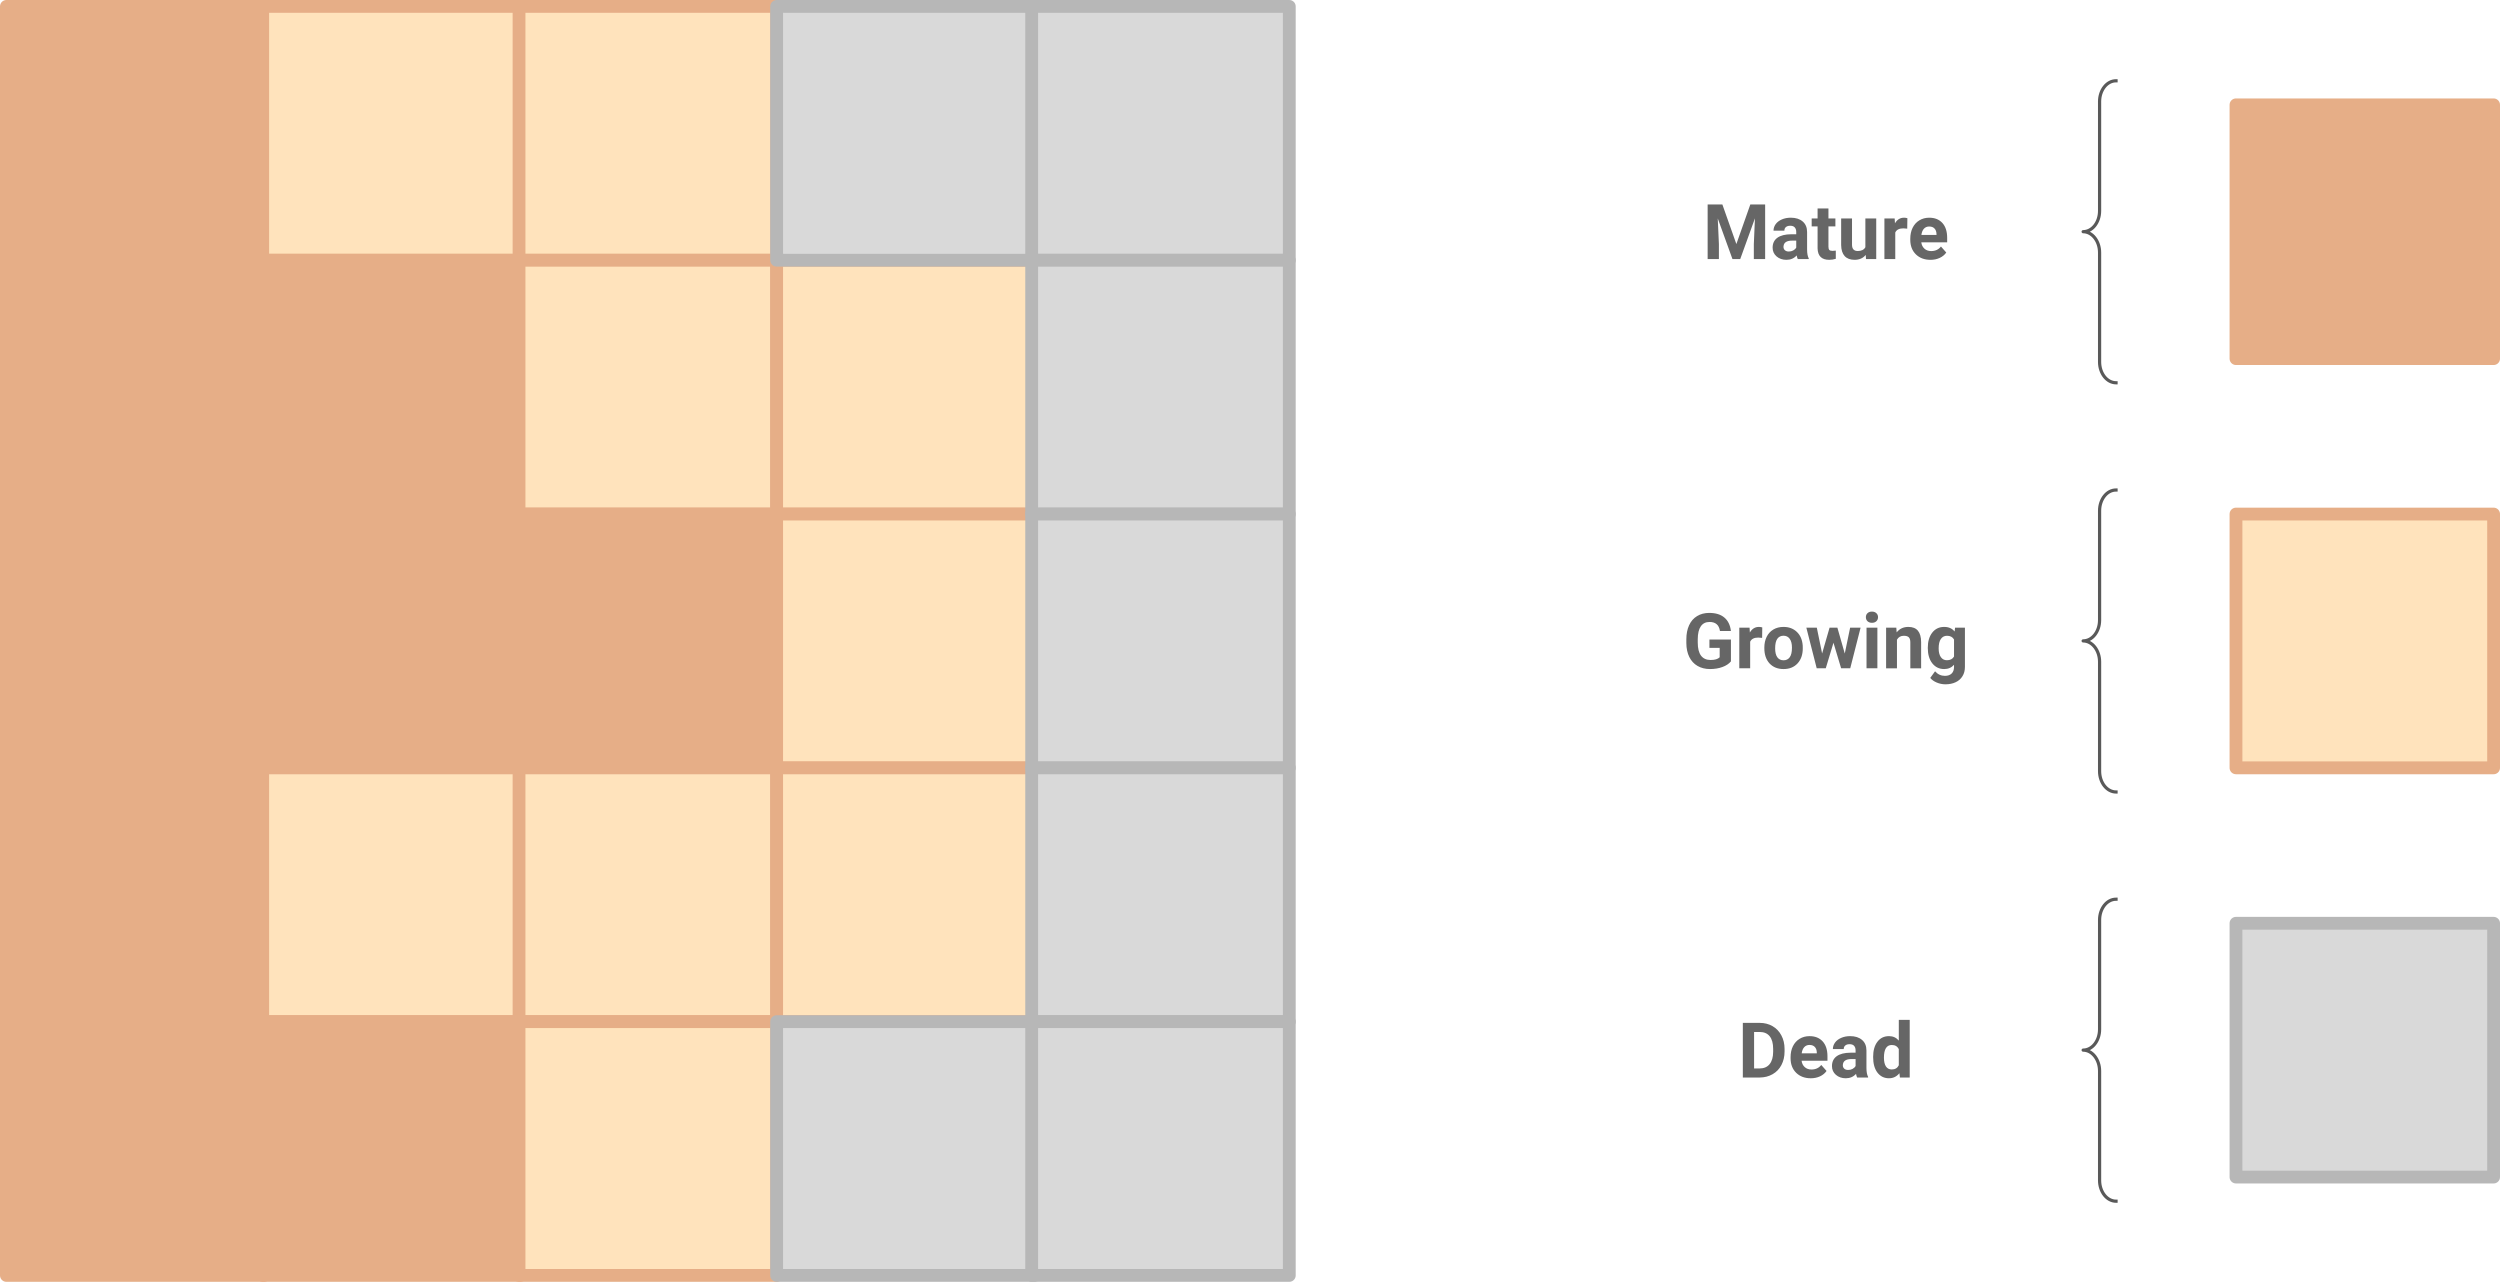 <?xml version="1.0" encoding="UTF-8" standalone="no"?>
<svg
   xmlns:dc="http://purl.org/dc/elements/1.1/"
   xmlns:cc="http://creativecommons.org/ns#"
   xmlns:rdf="http://www.w3.org/1999/02/22-rdf-syntax-ns#"
   xmlns:svg="http://www.w3.org/2000/svg"
   xmlns="http://www.w3.org/2000/svg"
   xmlns:sodipodi="http://sodipodi.sourceforge.net/DTD/sodipodi-0.dtd"
   xmlns:inkscape="http://www.inkscape.org/namespaces/inkscape"
   version="1.1"
   viewBox="0 0 780.639 400.257"
   stroke-miterlimit="10"
   id="svg151"
   sodipodi:docname="alive2.svg"
   width="780.639"
   height="400.257"
   style="fill:none;stroke:none;stroke-linecap:square;stroke-miterlimit:10"
   inkscape:export-filename="/Users/eyvind/Downloads/alive2.png"
   inkscape:export-xdpi="96"
   inkscape:export-ydpi="96"
   inkscape:version="0.92.2 5c3e80d, 2017-08-06">
  <defs
     id="defs155" />
  <sodipodi:namedview
     pagecolor="#ffffff"
     bordercolor="#666666"
     borderopacity="1"
     objecttolerance="10"
     gridtolerance="10"
     guidetolerance="10"
     inkscape:pageopacity="0"
     inkscape:pageshadow="2"
     inkscape:window-width="1918"
     inkscape:window-height="1190"
     id="namedview153"
     showgrid="false"
     fit-margin-top="0"
     fit-margin-left="0"
     fit-margin-right="0"
     fit-margin-bottom="0"
     inkscape:zoom="0.1125"
     inkscape:cx="489.36475"
     inkscape:cy="200.12778"
     inkscape:window-x="0"
     inkscape:window-y="393"
     inkscape:window-maximized="0"
     inkscape:current-layer="g149" />
  <clipPath
     id="g6e326a5eaa_0_0.0">
    <path
       d="M 0,0 H 2880 V 1536 H 0 Z"
       id="path2"
       inkscape:connector-curvature="0"
       style="clip-rule:nonzero" />
  </clipPath>
  <g
     clip-path="url(#g6e326a5eaa_0_0.0)"
     id="g149"
     transform="translate(-950.635,-567.871)">
    <path
       d="m 952.635,569.871 h 80.441 v 79.244 h -80.441 z"
       id="path7"
       inkscape:connector-curvature="0"
       style="fill:#e6ae87;fill-rule:evenodd" />
    <path
       d="m 952.635,569.871 h 80.441 v 79.244 h -80.441 z"
       id="path9"
       inkscape:connector-curvature="0"
       style="fill-rule:evenodd;stroke:#e6ae87;stroke-width:4;stroke-linecap:butt;stroke-linejoin:round" />
    <path
       d="m 1032.671,569.871 h 80.441 v 79.244 h -80.441 z"
       id="path11"
       inkscape:connector-curvature="0"
       style="fill:#ffe3bc;fill-rule:evenodd" />
    <path
       d="m 1032.671,569.871 h 80.441 v 79.244 h -80.441 z"
       id="path13"
       inkscape:connector-curvature="0"
       style="fill-rule:evenodd;stroke:#e6ae87;stroke-width:4;stroke-linecap:butt;stroke-linejoin:round" />
    <path
       d="m 1112.708,569.871 h 80.441 v 79.244 h -80.441 z"
       id="path15"
       inkscape:connector-curvature="0"
       style="fill:#ffe3bc;fill-rule:evenodd" />
    <path
       d="m 1112.708,569.871 h 80.441 v 79.244 h -80.441 z"
       id="path17"
       inkscape:connector-curvature="0"
       style="fill-rule:evenodd;stroke:#e6ae87;stroke-width:4;stroke-linecap:butt;stroke-linejoin:round" />
    <path
       d="m 1611.375,687.395 c -2.835,-0.009 -5.134,-2.925 -5.134,-6.514 v -34.153 c 0,-3.589 -2.299,-6.505 -5.134,-6.514 v 0 c 2.835,0.009 5.134,-2.894 5.134,-6.483 v -34.153 0 c 0,-3.589 2.299,-6.491 5.134,-6.482 z"
       id="path19"
       inkscape:connector-curvature="0"
       style="fill:#000000;fill-opacity:0;fill-rule:evenodd" />
    <path
       d="m 1611.375,687.395 c -2.835,-0.009 -5.134,-2.925 -5.134,-6.514 v -34.153 c 0,-3.589 -2.299,-6.505 -5.134,-6.514 v 0 c 2.835,0.009 5.134,-2.894 5.134,-6.483 v -34.153 0 c 0,-3.589 2.299,-6.491 5.134,-6.482"
       id="path21"
       inkscape:connector-curvature="0"
       style="fill:#000000;fill-opacity:0;fill-rule:evenodd" />
    <path
       d="m 1611.375,687.395 c -2.835,-0.009 -5.134,-2.925 -5.134,-6.514 v -34.153 c 0,-3.589 -2.299,-6.505 -5.134,-6.514 v 0 c 2.835,0.009 5.134,-2.894 5.134,-6.483 v -34.153 0 c 0,-3.589 2.299,-6.491 5.134,-6.482"
       id="path23"
       inkscape:connector-curvature="0"
       style="fill-rule:evenodd;stroke:#595959;stroke-width:1;stroke-linecap:butt;stroke-linejoin:round" />
    <path
       d="m 1440.478,617.018 h 160.63 v 46.425 h -160.63 z"
       id="path25"
       inkscape:connector-curvature="0"
       style="fill:#000000;fill-opacity:0;fill-rule:evenodd" />
    <path
       d="m 1488.451,631.708 4.375,12.375 4.359,-12.375 h 4.625 v 17.062 h -3.531 v -4.672 l 0.344,-8.047 -4.594,12.719 h -2.422 l -4.594,-12.703 0.359,8.031 v 4.672 h -3.516 v -17.062 z m 23.555,17.062 q -0.234,-0.453 -0.344,-1.141 -1.234,1.375 -3.203,1.375 -1.859,0 -3.094,-1.078 -1.219,-1.078 -1.219,-2.719 0,-2.016 1.484,-3.094 1.5,-1.078 4.328,-1.094 h 1.562 v -0.719 q 0,-0.891 -0.453,-1.406 -0.453,-0.531 -1.422,-0.531 -0.859,0 -1.344,0.406 -0.484,0.406 -0.484,1.125 h -3.391 q 0,-1.094 0.672,-2.031 0.688,-0.938 1.922,-1.469 1.25,-0.547 2.797,-0.547 2.344,0 3.719,1.188 1.375,1.172 1.375,3.312 v 5.484 q 0.016,1.812 0.516,2.734 v 0.203 z m -2.812,-2.359 q 0.75,0 1.375,-0.328 0.641,-0.344 0.953,-0.906 v -2.172 h -1.266 q -2.547,0 -2.703,1.75 l -0.016,0.203 q 0,0.641 0.438,1.047 0.453,0.406 1.219,0.406 z m 12.383,-13.438 v 3.109 h 2.172 v 2.484 h -2.172 v 6.328 q 0,0.703 0.266,1.016 0.266,0.297 1.031,0.297 0.562,0 1,-0.078 v 2.562 q -1,0.312 -2.047,0.312 -3.562,0 -3.641,-3.594 v -6.844 h -1.844 v -2.484 h 1.844 v -3.109 z m 11.641,14.5 q -1.25,1.531 -3.469,1.531 -2.031,0 -3.109,-1.172 -1.062,-1.172 -1.094,-3.438 v -8.312 h 3.391 v 8.203 q 0,1.969 1.797,1.969 1.734,0 2.375,-1.188 v -8.984 h 3.391 v 12.688 h -3.188 z m 12.961,-8.203 q -0.688,-0.094 -1.219,-0.094 -1.922,0 -2.516,1.297 v 8.297 h -3.391 v -12.688 h 3.203 l 0.094,1.516 q 1.016,-1.75 2.828,-1.75 0.562,0 1.047,0.156 z m 7.25,9.734 q -2.797,0 -4.547,-1.703 -1.75,-1.719 -1.75,-4.562 v -0.328 q 0,-1.922 0.734,-3.422 0.75,-1.5 2.094,-2.312 1.359,-0.828 3.094,-0.828 2.594,0 4.094,1.641 1.5,1.641 1.5,4.656 v 1.391 h -8.078 q 0.156,1.234 0.984,1.984 0.828,0.75 2.094,0.75 1.953,0 3.062,-1.422 l 1.656,1.875 q -0.75,1.078 -2.062,1.688 -1.297,0.594 -2.875,0.594 z m -0.391,-10.406 q -1,0 -1.641,0.688 -0.625,0.672 -0.797,1.938 h 4.719 v -0.266 q -0.031,-1.125 -0.625,-1.734 -0.578,-0.625 -1.656,-0.625 z"
       id="path27"
       inkscape:connector-curvature="0"
       style="fill:#666666;fill-rule:nonzero" />
    <path
       d="m 952.635,649.13 h 80.441 v 79.244 h -80.441 z"
       id="path29"
       inkscape:connector-curvature="0"
       style="fill:#e6ae87;fill-rule:evenodd" />
    <path
       d="m 952.635,649.13 h 80.441 v 79.244 h -80.441 z"
       id="path31"
       inkscape:connector-curvature="0"
       style="fill-rule:evenodd;stroke:#e6ae87;stroke-width:4;stroke-linecap:butt;stroke-linejoin:round" />
    <path
       d="m 1032.671,649.13 h 80.441 v 79.244 h -80.441 z"
       id="path33"
       inkscape:connector-curvature="0"
       style="fill:#e6ae87;fill-rule:evenodd" />
    <path
       d="m 1032.671,649.13 h 80.441 v 79.244 h -80.441 z"
       id="path35"
       inkscape:connector-curvature="0"
       style="fill-rule:evenodd;stroke:#e6ae87;stroke-width:4;stroke-linecap:butt;stroke-linejoin:round" />
    <path
       d="m 1112.708,649.13 h 80.441 v 79.244 h -80.441 z"
       id="path37"
       inkscape:connector-curvature="0"
       style="fill:#ffe3bc;fill-rule:evenodd" />
    <path
       d="m 1112.708,649.13 h 80.441 v 79.244 h -80.441 z"
       id="path39"
       inkscape:connector-curvature="0"
       style="fill-rule:evenodd;stroke:#e6ae87;stroke-width:4;stroke-linecap:butt;stroke-linejoin:round" />
    <path
       d="m 952.635,728.389 h 80.441 v 79.244 h -80.441 z"
       id="path41"
       inkscape:connector-curvature="0"
       style="fill:#e6ae87;fill-rule:evenodd" />
    <path
       d="m 952.635,728.389 h 80.441 v 79.244 h -80.441 z"
       id="path43"
       inkscape:connector-curvature="0"
       style="fill-rule:evenodd;stroke:#e6ae87;stroke-width:4;stroke-linecap:butt;stroke-linejoin:round" />
    <path
       d="m 1032.671,728.389 h 80.441 v 79.244 h -80.441 z"
       id="path45"
       inkscape:connector-curvature="0"
       style="fill:#e6ae87;fill-rule:evenodd" />
    <path
       d="m 1032.671,728.389 h 80.441 v 79.244 h -80.441 z"
       id="path47"
       inkscape:connector-curvature="0"
       style="fill-rule:evenodd;stroke:#e6ae87;stroke-width:4;stroke-linecap:butt;stroke-linejoin:round" />
    <path
       d="m 1112.708,728.389 h 80.441 v 79.244 h -80.441 z"
       id="path49"
       inkscape:connector-curvature="0"
       style="fill:#e6ae87;fill-rule:evenodd" />
    <path
       d="m 1112.708,728.389 h 80.441 v 79.244 h -80.441 z"
       id="path51"
       inkscape:connector-curvature="0"
       style="fill-rule:evenodd;stroke:#e6ae87;stroke-width:4;stroke-linecap:butt;stroke-linejoin:round" />
    <path
       d="m 1193.149,649.131 h 80.441 v 79.244 h -80.441 z"
       id="path53"
       inkscape:connector-curvature="0"
       style="fill:#ffe3bc;fill-rule:evenodd" />
    <path
       d="m 1193.149,649.131 h 80.441 v 79.244 h -80.441 z"
       id="path55"
       inkscape:connector-curvature="0"
       style="fill-rule:evenodd;stroke:#e6ae87;stroke-width:4;stroke-linecap:butt;stroke-linejoin:round" />
    <path
       d="m 1193.149,728.39 h 80.441 v 79.244 h -80.441 z"
       id="path57"
       inkscape:connector-curvature="0"
       style="fill:#ffe3bc;fill-rule:evenodd" />
    <path
       d="m 1193.149,728.39 h 80.441 v 79.244 h -80.441 z"
       id="path59"
       inkscape:connector-curvature="0"
       style="fill-rule:evenodd;stroke:#e6ae87;stroke-width:4;stroke-linecap:butt;stroke-linejoin:round" />
    <path
       d="m 952.635,807.633 h 80.441 v 79.244 h -80.441 z"
       id="path61"
       inkscape:connector-curvature="0"
       style="fill:#e6ae87;fill-rule:evenodd" />
    <path
       d="m 952.635,807.633 h 80.441 v 79.244 h -80.441 z"
       id="path63"
       inkscape:connector-curvature="0"
       style="fill-rule:evenodd;stroke:#e6ae87;stroke-width:4;stroke-linecap:butt;stroke-linejoin:round" />
    <path
       d="m 1032.671,807.633 h 80.441 v 79.244 h -80.441 z"
       id="path65"
       inkscape:connector-curvature="0"
       style="fill:#ffe3bc;fill-rule:evenodd" />
    <path
       d="m 1032.671,807.633 h 80.441 v 79.244 h -80.441 z"
       id="path67"
       inkscape:connector-curvature="0"
       style="fill-rule:evenodd;stroke:#e6ae87;stroke-width:4;stroke-linecap:butt;stroke-linejoin:round" />
    <path
       d="m 1112.708,807.633 h 80.441 v 79.244 h -80.441 z"
       id="path69"
       inkscape:connector-curvature="0"
       style="fill:#ffe3bc;fill-rule:evenodd" />
    <path
       d="m 1112.708,807.633 h 80.441 v 79.244 h -80.441 z"
       id="path71"
       inkscape:connector-curvature="0"
       style="fill-rule:evenodd;stroke:#e6ae87;stroke-width:4;stroke-linecap:butt;stroke-linejoin:round" />
    <path
       d="m 1193.149,807.634 h 80.441 v 79.244 h -80.441 z"
       id="path73"
       inkscape:connector-curvature="0"
       style="fill:#ffe3bc;fill-rule:evenodd" />
    <path
       d="m 1193.149,807.634 h 80.441 v 79.244 h -80.441 z"
       id="path75"
       inkscape:connector-curvature="0"
       style="fill-rule:evenodd;stroke:#e6ae87;stroke-width:4;stroke-linecap:butt;stroke-linejoin:round" />
    <path
       d="m 952.635,886.882 h 80.441 v 79.244 h -80.441 z"
       id="path77"
       inkscape:connector-curvature="0"
       style="fill:#e6ae87;fill-rule:evenodd" />
    <path
       d="m 952.635,886.882 h 80.441 v 79.244 h -80.441 z"
       id="path79"
       inkscape:connector-curvature="0"
       style="fill-rule:evenodd;stroke:#e6ae87;stroke-width:4;stroke-linecap:butt;stroke-linejoin:round" />
    <path
       d="m 1032.671,886.882 h 80.441 v 79.244 h -80.441 z"
       id="path81"
       inkscape:connector-curvature="0"
       style="fill:#e6ae87;fill-rule:evenodd" />
    <path
       d="m 1032.671,886.882 h 80.441 v 79.244 h -80.441 z"
       id="path83"
       inkscape:connector-curvature="0"
       style="fill-rule:evenodd;stroke:#e6ae87;stroke-width:4;stroke-linecap:butt;stroke-linejoin:round" />
    <path
       d="m 1112.708,886.882 h 80.441 v 79.244 h -80.441 z"
       id="path85"
       inkscape:connector-curvature="0"
       style="fill:#ffe3bc;fill-rule:evenodd" />
    <path
       d="m 1112.708,886.882 h 80.441 v 79.244 h -80.441 z"
       id="path87"
       inkscape:connector-curvature="0"
       style="fill-rule:evenodd;stroke:#e6ae87;stroke-width:4;stroke-linecap:butt;stroke-linejoin:round" />
    <path
       d="m 1611.375,815.176 c -2.835,-0.009 -5.134,-2.925 -5.134,-6.514 v -34.153 c 0,-3.589 -2.299,-6.505 -5.134,-6.514 v 0 c 2.835,0.009 5.134,-2.894 5.134,-6.483 v -34.153 0 c 0,-3.589 2.299,-6.491 5.134,-6.482 z"
       id="path89"
       inkscape:connector-curvature="0"
       style="fill:#000000;fill-opacity:0;fill-rule:evenodd" />
    <path
       d="m 1611.375,815.176 c -2.835,-0.009 -5.134,-2.925 -5.134,-6.514 v -34.153 c 0,-3.589 -2.299,-6.505 -5.134,-6.514 v 0 c 2.835,0.009 5.134,-2.894 5.134,-6.483 v -34.153 0 c 0,-3.589 2.299,-6.491 5.134,-6.482"
       id="path91"
       inkscape:connector-curvature="0"
       style="fill:#000000;fill-opacity:0;fill-rule:evenodd" />
    <path
       d="m 1611.375,815.176 c -2.835,-0.009 -5.134,-2.925 -5.134,-6.514 v -34.153 c 0,-3.589 -2.299,-6.505 -5.134,-6.514 v 0 c 2.835,0.009 5.134,-2.894 5.134,-6.483 v -34.153 0 c 0,-3.589 2.299,-6.491 5.134,-6.482"
       id="path93"
       inkscape:connector-curvature="0"
       style="fill-rule:evenodd;stroke:#595959;stroke-width:1;stroke-linecap:butt;stroke-linejoin:round" />
    <path
       d="m 1440.478,744.798 h 160.63 v 46.425 h -160.63 z"
       id="path95"
       inkscape:connector-curvature="0"
       style="fill:#000000;fill-opacity:0;fill-rule:evenodd" />
    <path
       d="m 1491.129,774.395 q -0.953,1.141 -2.688,1.766 -1.734,0.625 -3.844,0.625 -2.219,0 -3.891,-0.969 -1.672,-0.969 -2.578,-2.797 -0.906,-1.844 -0.922,-4.328 v -1.172 q 0,-2.547 0.859,-4.406 0.859,-1.875 2.484,-2.859 1.625,-1 3.797,-1 3.031,0 4.734,1.453 1.719,1.438 2.047,4.203 h -3.422 q -0.234,-1.469 -1.047,-2.141 -0.797,-0.688 -2.203,-0.688 -1.797,0 -2.734,1.359 -0.938,1.344 -0.953,4 v 1.094 q 0,2.688 1.016,4.062 1.031,1.359 3,1.359 1.984,0 2.828,-0.844 v -2.938 h -3.203 v -2.594 h 6.719 z m 9.738,-7.344 q -0.688,-0.094 -1.219,-0.094 -1.922,0 -2.516,1.297 v 8.297 h -3.391 v -12.688 h 3.203 l 0.094,1.516 q 1.016,-1.75 2.828,-1.75 0.562,0 1.047,0.156 z m 0.691,3.047 q 0,-1.891 0.719,-3.359 0.734,-1.484 2.094,-2.297 1.359,-0.812 3.172,-0.812 2.562,0 4.188,1.578 1.625,1.562 1.812,4.266 l 0.016,0.859 q 0,2.922 -1.625,4.688 -1.625,1.766 -4.375,1.766 -2.734,0 -4.375,-1.75 -1.625,-1.766 -1.625,-4.797 z m 3.375,0.234 q 0,1.812 0.672,2.766 0.688,0.953 1.953,0.953 1.234,0 1.922,-0.938 0.703,-0.953 0.703,-3.016 0,-1.781 -0.703,-2.75 -0.688,-0.969 -1.938,-0.969 -1.25,0 -1.938,0.969 -0.672,0.969 -0.672,2.984 z m 21.742,1.609 1.672,-8.078 h 3.266 l -3.234,12.688 h -2.844 l -2.391,-7.984 -2.406,7.984 h -2.828 l -3.234,-12.688 h 3.266 l 1.656,8.062 2.328,-8.062 h 2.438 z m 10.184,4.609 h -3.391 v -12.688 h 3.391 z m -3.594,-15.969 q 0,-0.75 0.5,-1.234 0.516,-0.5 1.391,-0.5 0.875,0 1.391,0.5 0.516,0.484 0.516,1.234 0,0.781 -0.531,1.281 -0.516,0.484 -1.375,0.484 -0.844,0 -1.375,-0.484 -0.516,-0.5 -0.516,-1.281 z m 9.504,3.281 0.109,1.469 q 1.359,-1.703 3.641,-1.703 2.016,0 3,1.188 0.984,1.188 1,3.547 v 8.188 h -3.375 v -8.109 q 0,-1.078 -0.469,-1.562 -0.469,-0.484 -1.562,-0.484 -1.438,0 -2.141,1.219 v 8.938 h -3.391 v -12.688 z m 9.832,6.25 q 0,-2.922 1.391,-4.703 1.391,-1.781 3.734,-1.781 2.094,0 3.25,1.438 l 0.141,-1.203 h 3.078 v 12.266 q 0,1.672 -0.766,2.891 -0.75,1.234 -2.125,1.875 -1.375,0.656 -3.203,0.656 -1.406,0 -2.734,-0.562 -1.312,-0.562 -2,-1.438 l 1.5,-2.062 q 1.266,1.422 3.078,1.422 1.344,0 2.094,-0.719 0.75,-0.719 0.75,-2.047 v -0.688 q -1.172,1.328 -3.078,1.328 -2.281,0 -3.703,-1.781 -1.406,-1.797 -1.406,-4.75 z m 3.391,0.25 q 0,1.719 0.688,2.703 0.688,0.969 1.891,0.969 1.547,0 2.219,-1.156 v -5.328 q -0.672,-1.156 -2.188,-1.156 -1.219,0 -1.922,1 -0.688,0.984 -0.688,2.969 z"
       id="path97"
       inkscape:connector-curvature="0"
       style="fill:#666666;fill-rule:nonzero" />
    <path
       d="m 1611.375,942.955 c -2.835,-0.009 -5.134,-2.925 -5.134,-6.514 v -34.153 c 0,-3.589 -2.299,-6.505 -5.134,-6.514 v 0 c 2.835,0.009 5.134,-2.894 5.134,-6.483 v -34.153 0 c 0,-3.589 2.299,-6.491 5.134,-6.482 z"
       id="path99"
       inkscape:connector-curvature="0"
       style="fill:#000000;fill-opacity:0;fill-rule:evenodd" />
    <path
       d="m 1611.375,942.955 c -2.835,-0.009 -5.134,-2.925 -5.134,-6.514 v -34.153 c 0,-3.589 -2.299,-6.505 -5.134,-6.514 v 0 c 2.835,0.009 5.134,-2.894 5.134,-6.483 v -34.153 0 c 0,-3.589 2.299,-6.491 5.134,-6.482"
       id="path101"
       inkscape:connector-curvature="0"
       style="fill:#000000;fill-opacity:0;fill-rule:evenodd" />
    <path
       d="m 1611.375,942.955 c -2.835,-0.009 -5.134,-2.925 -5.134,-6.514 v -34.153 c 0,-3.589 -2.299,-6.505 -5.134,-6.514 v 0 c 2.835,0.009 5.134,-2.894 5.134,-6.483 v -34.153 0 c 0,-3.589 2.299,-6.491 5.134,-6.482"
       id="path103"
       inkscape:connector-curvature="0"
       style="fill-rule:evenodd;stroke:#595959;stroke-width:1;stroke-linecap:butt;stroke-linejoin:round" />
    <path
       d="m 1440.478,872.578 h 160.63 v 46.425 h -160.63 z"
       id="path105"
       inkscape:connector-curvature="0"
       style="fill:#000000;fill-opacity:0;fill-rule:evenodd" />
    <path
       d="m 1494.843,904.331 v -17.062 h 5.25 q 2.25,0 4.016,1.016 1.781,1.016 2.766,2.891 1,1.859 1,4.234 v 0.781 q 0,2.391 -0.984,4.25 -0.969,1.844 -2.75,2.859 -1.781,1.016 -4.016,1.031 z m 3.516,-14.219 v 11.391 h 1.688 q 2.062,0 3.156,-1.344 1.094,-1.344 1.109,-3.859 v -0.906 q 0,-2.594 -1.078,-3.938 -1.078,-1.344 -3.141,-1.344 z m 17.691,14.453 q -2.797,0 -4.547,-1.703 -1.75,-1.719 -1.75,-4.562 v -0.328 q 0,-1.922 0.734,-3.422 0.75,-1.5 2.094,-2.312 1.359,-0.828 3.094,-0.828 2.594,0 4.094,1.641 1.5,1.641 1.5,4.656 v 1.391 h -8.078 q 0.156,1.234 0.984,1.984 0.828,0.75 2.094,0.75 1.953,0 3.062,-1.422 l 1.656,1.875 q -0.75,1.078 -2.062,1.688 -1.297,0.594 -2.875,0.594 z m -0.391,-10.406 q -1,0 -1.641,0.688 -0.625,0.672 -0.797,1.938 h 4.719 v -0.266 q -0.031,-1.125 -0.625,-1.734 -0.578,-0.625 -1.656,-0.625 z m 14.879,10.172 q -0.234,-0.453 -0.344,-1.141 -1.234,1.375 -3.203,1.375 -1.859,0 -3.094,-1.078 -1.219,-1.078 -1.219,-2.719 0,-2.016 1.484,-3.094 1.5,-1.078 4.328,-1.094 h 1.562 v -0.719 q 0,-0.891 -0.453,-1.406 -0.453,-0.531 -1.422,-0.531 -0.859,0 -1.344,0.406 -0.484,0.406 -0.484,1.125 h -3.391 q 0,-1.094 0.672,-2.031 0.688,-0.938 1.922,-1.469 1.25,-0.547 2.797,-0.547 2.344,0 3.719,1.188 1.375,1.172 1.375,3.312 v 5.484 q 0.016,1.812 0.516,2.734 v 0.203 z m -2.812,-2.359 q 0.75,0 1.375,-0.328 0.641,-0.344 0.953,-0.906 v -2.172 h -1.266 q -2.547,0 -2.703,1.75 l -0.016,0.203 q 0,0.641 0.438,1.047 0.453,0.406 1.219,0.406 z m 7.805,-4.078 q 0,-2.969 1.328,-4.719 1.328,-1.766 3.641,-1.766 1.844,0 3.047,1.391 v -6.469 h 3.406 v 18 h -3.062 l -0.156,-1.344 q -1.266,1.578 -3.266,1.578 -2.234,0 -3.594,-1.766 -1.344,-1.766 -1.344,-4.906 z m 3.375,0.25 q 0,1.781 0.625,2.734 0.625,0.938 1.812,0.938 1.562,0 2.203,-1.312 v -5.016 q -0.625,-1.312 -2.188,-1.312 -2.453,0 -2.453,3.969 z"
       id="path107"
       inkscape:connector-curvature="0"
       style="fill:#666666;fill-rule:nonzero" />
    <path
       d="m 1648.834,856.169 h 80.441 v 79.244 h -80.441 z"
       id="path109"
       inkscape:connector-curvature="0"
       style="fill:#d9d9d9;fill-rule:evenodd" />
    <path
       d="m 1648.834,856.169 h 80.441 v 79.244 h -80.441 z"
       id="path111"
       inkscape:connector-curvature="0"
       style="fill-rule:evenodd;stroke:#b7b7b7;stroke-width:4;stroke-linecap:butt;stroke-linejoin:round" />
    <path
       d="m 1648.834,728.389 h 80.441 v 79.244 h -80.441 z"
       id="path113"
       inkscape:connector-curvature="0"
       style="fill:#ffe3bc;fill-rule:evenodd" />
    <path
       d="m 1648.834,728.389 h 80.441 v 79.244 h -80.441 z"
       id="path115"
       inkscape:connector-curvature="0"
       style="fill-rule:evenodd;stroke:#e6ae87;stroke-width:4;stroke-linecap:butt;stroke-linejoin:round" />
    <path
       d="m 1648.834,600.608 h 80.441 v 79.244 h -80.441 z"
       id="path117"
       inkscape:connector-curvature="0"
       style="fill:#e6ae87;fill-rule:evenodd" />
    <path
       d="m 1648.834,600.608 h 80.441 v 79.244 h -80.441 z"
       id="path119"
       inkscape:connector-curvature="0"
       style="fill-rule:evenodd;stroke:#e6ae87;stroke-width:4;stroke-linecap:butt;stroke-linejoin:round" />
    <path
       d="m 1193.149,569.872 h 80.441 v 79.244 h -80.441 z"
       id="path121"
       inkscape:connector-curvature="0"
       style="fill:#d9d9d9;fill-rule:evenodd" />
    <path
       d="m 1193.149,569.872 h 80.441 v 79.244 h -80.441 z"
       id="path123"
       inkscape:connector-curvature="0"
       style="fill-rule:evenodd;stroke:#b7b7b7;stroke-width:4;stroke-linecap:butt;stroke-linejoin:round" />
    <path
       d="m 1272.781,569.872 h 80.441 v 79.244 h -80.441 z"
       id="path125"
       inkscape:connector-curvature="0"
       style="fill:#d9d9d9;fill-rule:evenodd" />
    <path
       d="m 1272.781,569.872 h 80.441 v 79.244 h -80.441 z"
       id="path127"
       inkscape:connector-curvature="0"
       style="fill-rule:evenodd;stroke:#b7b7b7;stroke-width:4;stroke-linecap:butt;stroke-linejoin:round" />
    <path
       d="m 1272.781,649.131 h 80.441 v 79.244 h -80.441 z"
       id="path129"
       inkscape:connector-curvature="0"
       style="fill:#d9d9d9;fill-rule:evenodd" />
    <path
       d="m 1272.781,649.131 h 80.441 v 79.244 h -80.441 z"
       id="path131"
       inkscape:connector-curvature="0"
       style="fill-rule:evenodd;stroke:#b7b7b7;stroke-width:4;stroke-linecap:butt;stroke-linejoin:round" />
    <path
       d="m 1272.781,728.39 h 80.441 v 79.244 h -80.441 z"
       id="path133"
       inkscape:connector-curvature="0"
       style="fill:#d9d9d9;fill-rule:evenodd" />
    <path
       d="m 1272.781,728.39 h 80.441 v 79.244 h -80.441 z"
       id="path135"
       inkscape:connector-curvature="0"
       style="fill-rule:evenodd;stroke:#b7b7b7;stroke-width:4;stroke-linecap:butt;stroke-linejoin:round" />
    <path
       d="m 1272.781,807.634 h 80.441 v 79.244 h -80.441 z"
       id="path137"
       inkscape:connector-curvature="0"
       style="fill:#d9d9d9;fill-rule:evenodd" />
    <path
       d="m 1272.781,807.634 h 80.441 v 79.244 h -80.441 z"
       id="path139"
       inkscape:connector-curvature="0"
       style="fill-rule:evenodd;stroke:#b7b7b7;stroke-width:4;stroke-linecap:butt;stroke-linejoin:round" />
    <path
       d="m 1193.149,886.884 h 80.441 v 79.244 h -80.441 z"
       id="path141"
       inkscape:connector-curvature="0"
       style="fill:#d9d9d9;fill-rule:evenodd" />
    <path
       d="m 1193.149,886.884 h 80.441 v 79.244 h -80.441 z"
       id="path143"
       inkscape:connector-curvature="0"
       style="fill-rule:evenodd;stroke:#b7b7b7;stroke-width:4;stroke-linecap:butt;stroke-linejoin:round" />
    <path
       d="m 1272.781,886.884 h 80.441 v 79.244 h -80.441 z"
       id="path145"
       inkscape:connector-curvature="0"
       style="fill:#d9d9d9;fill-rule:evenodd" />
    <path
       d="m 1272.781,886.884 h 80.441 v 79.244 h -80.441 z"
       id="path147"
       inkscape:connector-curvature="0"
       style="fill-rule:evenodd;stroke:#b7b7b7;stroke-width:4;stroke-linecap:butt;stroke-linejoin:round" />
  </g>
</svg>
